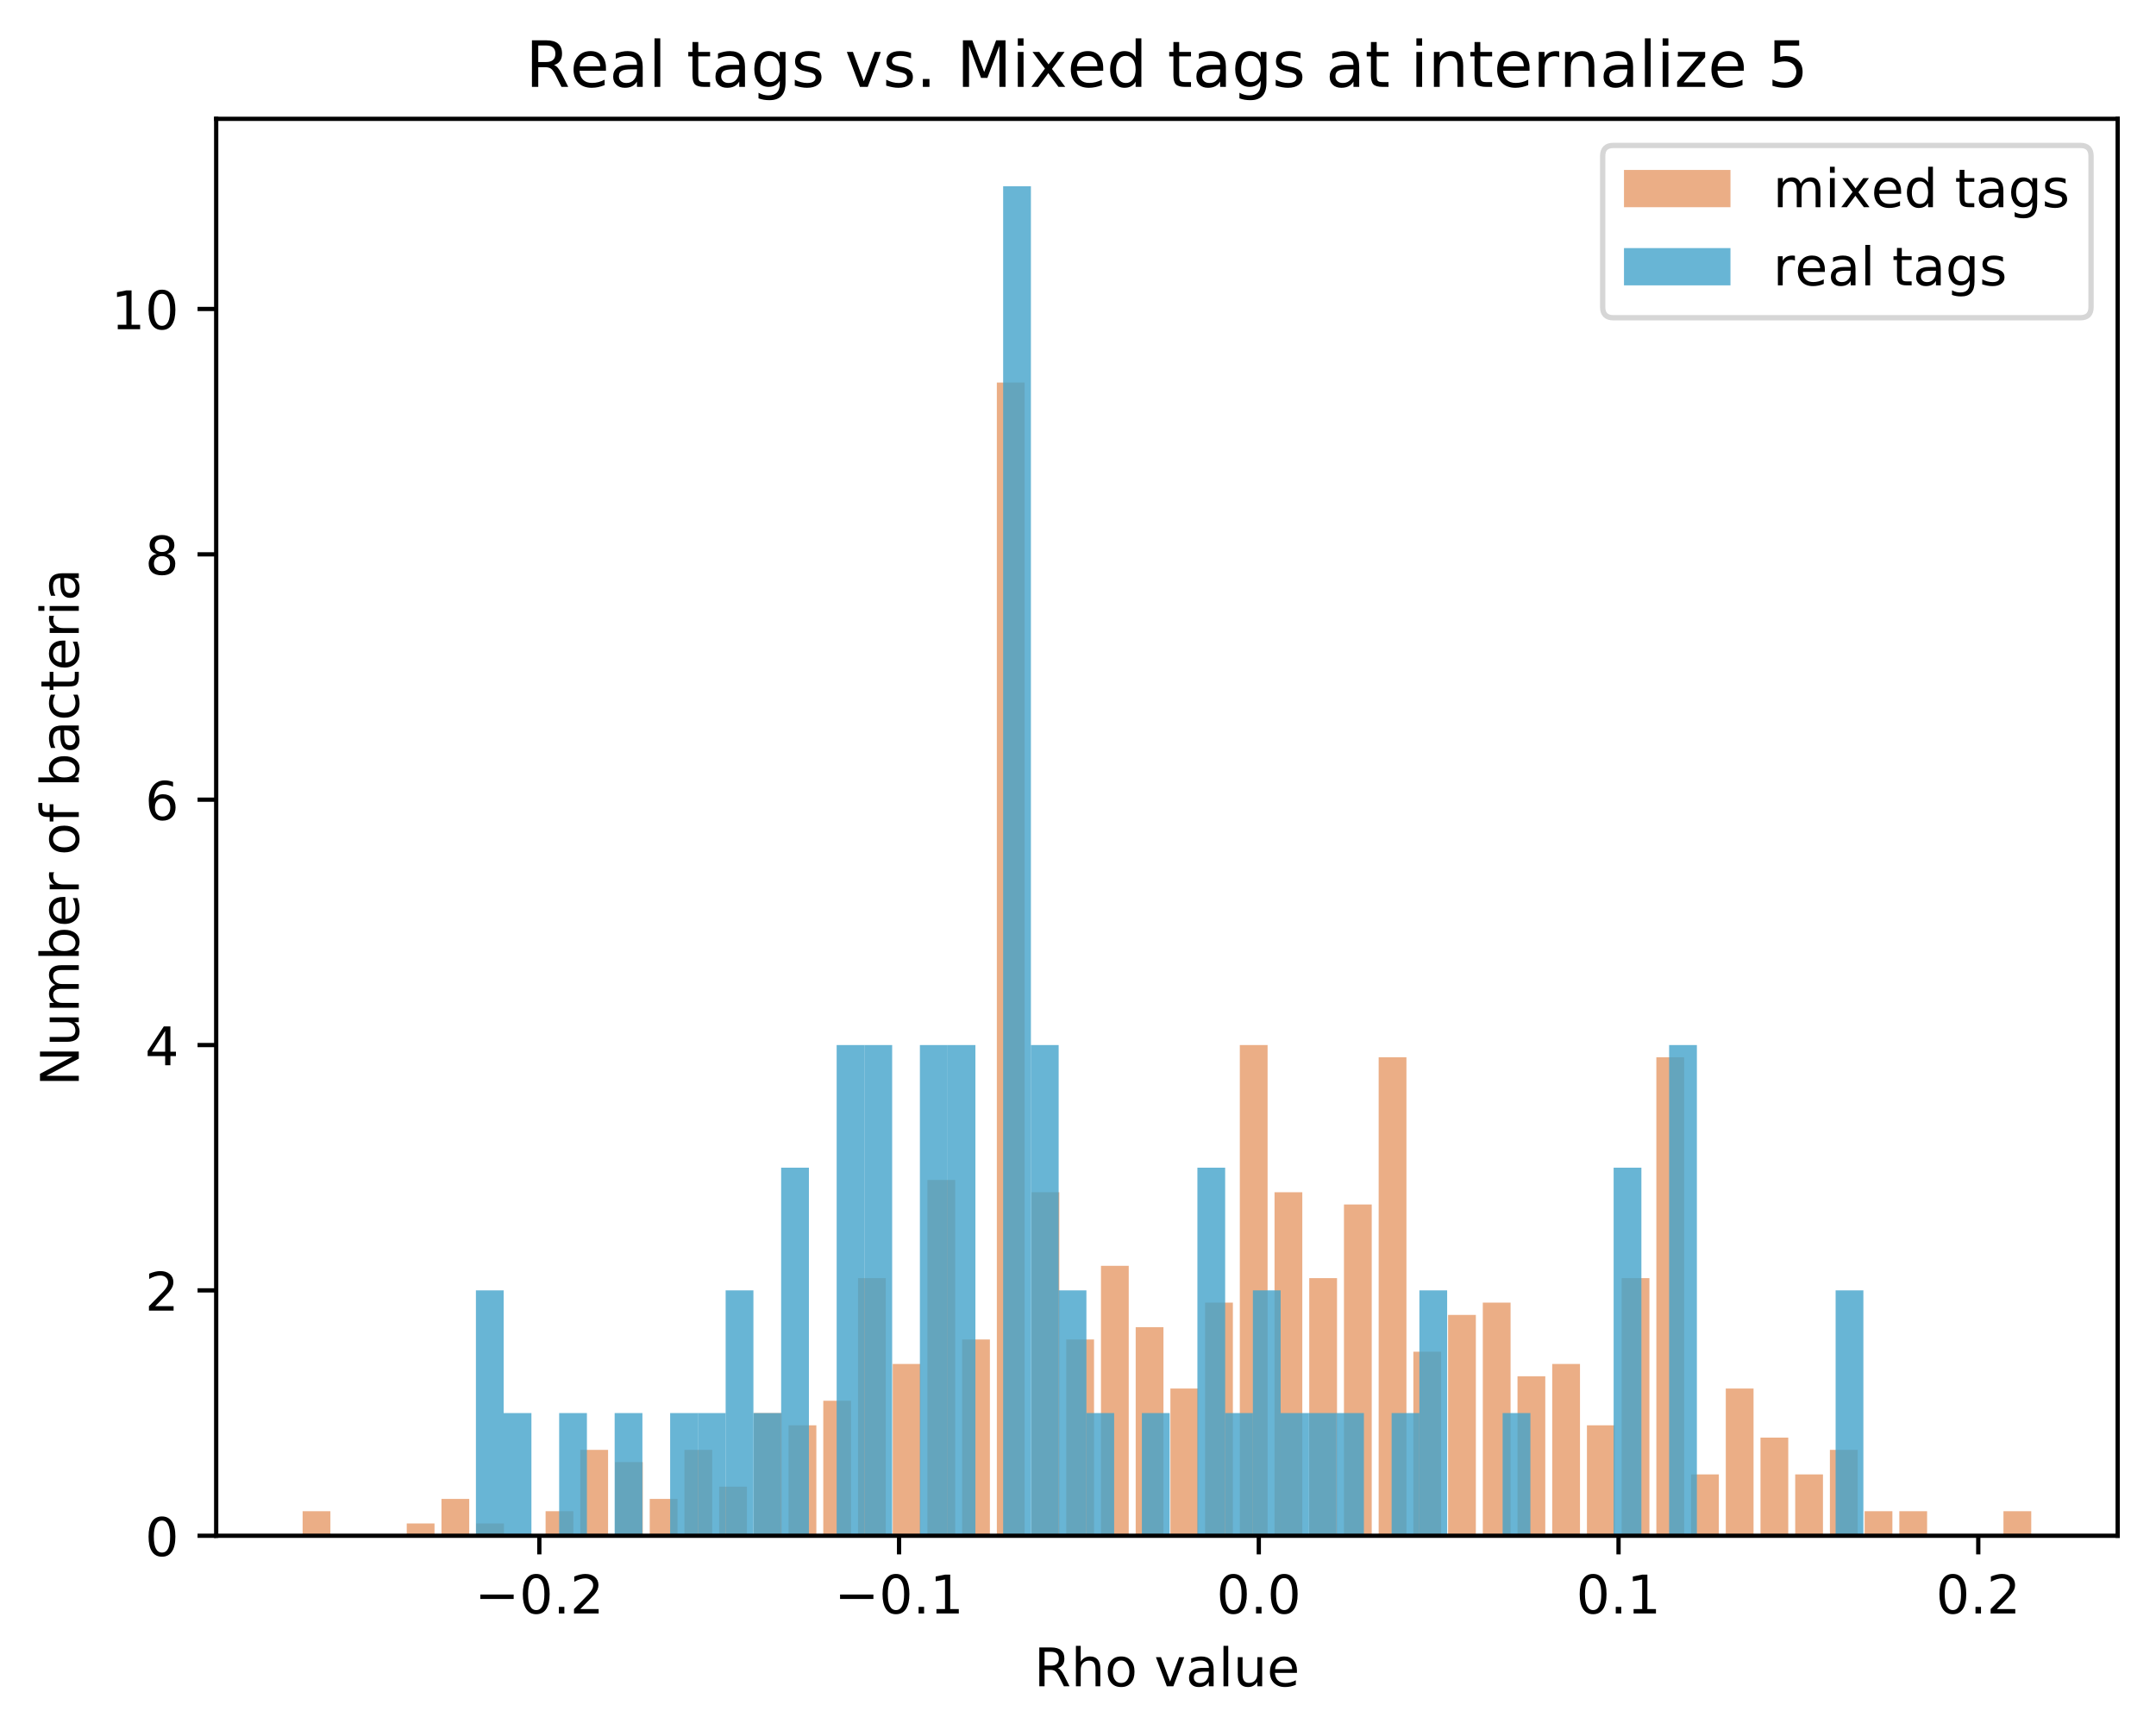 <?xml version="1.0" encoding="utf-8" standalone="no"?>
<!DOCTYPE svg PUBLIC "-//W3C//DTD SVG 1.1//EN"
  "http://www.w3.org/Graphics/SVG/1.1/DTD/svg11.dtd">
<!-- Created with matplotlib (https://matplotlib.org/) -->
<svg height="325.986pt" version="1.1" viewBox="0 0 404.923 325.986" width="404.923pt" xmlns="http://www.w3.org/2000/svg" xmlns:xlink="http://www.w3.org/1999/xlink">
 <defs>
  <style type="text/css">
*{stroke-linecap:butt;stroke-linejoin:round;}
  </style>
 </defs>
 <g id="figure_1">
  <g id="patch_1">
   <path d="M 0 325.986 
L 404.923 325.986 
L 404.923 0 
L 0 0 
z
" style="fill:#ffffff;"/>
  </g>
  <g id="axes_1">
   <g id="patch_2">
    <path d="M 40.603 288.43 
L 397.723 288.43 
L 397.723 22.318 
L 40.603 22.318 
z
" style="fill:#ffffff;"/>
   </g>
   <g id="patch_3">
    <path clip-path="url(#pa0643d8d96)" d="M 56.836 288.43 
L 62.051 288.43 
L 62.051 283.822 
L 56.836 283.822 
z
" style="fill:#d95f0e;opacity:0.5;"/>
   </g>
   <g id="patch_4">
    <path clip-path="url(#pa0643d8d96)" d="M 63.355 288.43 
L 68.57 288.43 
L 68.57 288.43 
L 63.355 288.43 
z
" style="fill:#d95f0e;opacity:0.5;"/>
   </g>
   <g id="patch_5">
    <path clip-path="url(#pa0643d8d96)" d="M 69.874 288.43 
L 75.09 288.43 
L 75.09 288.43 
L 69.874 288.43 
z
" style="fill:#d95f0e;opacity:0.5;"/>
   </g>
   <g id="patch_6">
    <path clip-path="url(#pa0643d8d96)" d="M 76.393 288.43 
L 81.609 288.43 
L 81.609 286.126 
L 76.393 286.126 
z
" style="fill:#d95f0e;opacity:0.5;"/>
   </g>
   <g id="patch_7">
    <path clip-path="url(#pa0643d8d96)" d="M 82.913 288.43 
L 88.128 288.43 
L 88.128 281.518 
L 82.913 281.518 
z
" style="fill:#d95f0e;opacity:0.5;"/>
   </g>
   <g id="patch_8">
    <path clip-path="url(#pa0643d8d96)" d="M 89.432 288.43 
L 94.647 288.43 
L 94.647 286.126 
L 89.432 286.126 
z
" style="fill:#d95f0e;opacity:0.5;"/>
   </g>
   <g id="patch_9">
    <path clip-path="url(#pa0643d8d96)" d="M 95.951 288.43 
L 101.166 288.43 
L 101.166 288.43 
L 95.951 288.43 
z
" style="fill:#d95f0e;opacity:0.5;"/>
   </g>
   <g id="patch_10">
    <path clip-path="url(#pa0643d8d96)" d="M 102.47 288.43 
L 107.685 288.43 
L 107.685 283.822 
L 102.47 283.822 
z
" style="fill:#d95f0e;opacity:0.5;"/>
   </g>
   <g id="patch_11">
    <path clip-path="url(#pa0643d8d96)" d="M 108.989 288.43 
L 114.205 288.43 
L 114.205 272.302 
L 108.989 272.302 
z
" style="fill:#d95f0e;opacity:0.5;"/>
   </g>
   <g id="patch_12">
    <path clip-path="url(#pa0643d8d96)" d="M 115.508 288.43 
L 120.724 288.43 
L 120.724 274.606 
L 115.508 274.606 
z
" style="fill:#d95f0e;opacity:0.5;"/>
   </g>
   <g id="patch_13">
    <path clip-path="url(#pa0643d8d96)" d="M 122.028 288.43 
L 127.243 288.43 
L 127.243 281.518 
L 122.028 281.518 
z
" style="fill:#d95f0e;opacity:0.5;"/>
   </g>
   <g id="patch_14">
    <path clip-path="url(#pa0643d8d96)" d="M 128.547 288.43 
L 133.762 288.43 
L 133.762 272.302 
L 128.547 272.302 
z
" style="fill:#d95f0e;opacity:0.5;"/>
   </g>
   <g id="patch_15">
    <path clip-path="url(#pa0643d8d96)" d="M 135.066 288.43 
L 140.281 288.43 
L 140.281 279.214 
L 135.066 279.214 
z
" style="fill:#d95f0e;opacity:0.5;"/>
   </g>
   <g id="patch_16">
    <path clip-path="url(#pa0643d8d96)" d="M 141.585 288.43 
L 146.8 288.43 
L 146.8 265.39 
L 141.585 265.39 
z
" style="fill:#d95f0e;opacity:0.5;"/>
   </g>
   <g id="patch_17">
    <path clip-path="url(#pa0643d8d96)" d="M 148.104 288.43 
L 153.32 288.43 
L 153.32 267.694 
L 148.104 267.694 
z
" style="fill:#d95f0e;opacity:0.5;"/>
   </g>
   <g id="patch_18">
    <path clip-path="url(#pa0643d8d96)" d="M 154.623 288.43 
L 159.839 288.43 
L 159.839 263.086 
L 154.623 263.086 
z
" style="fill:#d95f0e;opacity:0.5;"/>
   </g>
   <g id="patch_19">
    <path clip-path="url(#pa0643d8d96)" d="M 161.143 288.43 
L 166.358 288.43 
L 166.358 240.046 
L 161.143 240.046 
z
" style="fill:#d95f0e;opacity:0.5;"/>
   </g>
   <g id="patch_20">
    <path clip-path="url(#pa0643d8d96)" d="M 167.662 288.43 
L 172.877 288.43 
L 172.877 256.174 
L 167.662 256.174 
z
" style="fill:#d95f0e;opacity:0.5;"/>
   </g>
   <g id="patch_21">
    <path clip-path="url(#pa0643d8d96)" d="M 174.181 288.43 
L 179.396 288.43 
L 179.396 221.614 
L 174.181 221.614 
z
" style="fill:#d95f0e;opacity:0.5;"/>
   </g>
   <g id="patch_22">
    <path clip-path="url(#pa0643d8d96)" d="M 180.7 288.43 
L 185.915 288.43 
L 185.915 251.566 
L 180.7 251.566 
z
" style="fill:#d95f0e;opacity:0.5;"/>
   </g>
   <g id="patch_23">
    <path clip-path="url(#pa0643d8d96)" d="M 187.219 288.43 
L 192.435 288.43 
L 192.435 71.854 
L 187.219 71.854 
z
" style="fill:#d95f0e;opacity:0.5;"/>
   </g>
   <g id="patch_24">
    <path clip-path="url(#pa0643d8d96)" d="M 193.738 288.43 
L 198.954 288.43 
L 198.954 223.918 
L 193.738 223.918 
z
" style="fill:#d95f0e;opacity:0.5;"/>
   </g>
   <g id="patch_25">
    <path clip-path="url(#pa0643d8d96)" d="M 200.258 288.43 
L 205.473 288.43 
L 205.473 251.566 
L 200.258 251.566 
z
" style="fill:#d95f0e;opacity:0.5;"/>
   </g>
   <g id="patch_26">
    <path clip-path="url(#pa0643d8d96)" d="M 206.777 288.43 
L 211.992 288.43 
L 211.992 237.742 
L 206.777 237.742 
z
" style="fill:#d95f0e;opacity:0.5;"/>
   </g>
   <g id="patch_27">
    <path clip-path="url(#pa0643d8d96)" d="M 213.296 288.43 
L 218.511 288.43 
L 218.511 249.262 
L 213.296 249.262 
z
" style="fill:#d95f0e;opacity:0.5;"/>
   </g>
   <g id="patch_28">
    <path clip-path="url(#pa0643d8d96)" d="M 219.815 288.43 
L 225.03 288.43 
L 225.03 260.782 
L 219.815 260.782 
z
" style="fill:#d95f0e;opacity:0.5;"/>
   </g>
   <g id="patch_29">
    <path clip-path="url(#pa0643d8d96)" d="M 226.334 288.43 
L 231.55 288.43 
L 231.55 244.654 
L 226.334 244.654 
z
" style="fill:#d95f0e;opacity:0.5;"/>
   </g>
   <g id="patch_30">
    <path clip-path="url(#pa0643d8d96)" d="M 232.853 288.43 
L 238.069 288.43 
L 238.069 196.27 
L 232.853 196.27 
z
" style="fill:#d95f0e;opacity:0.5;"/>
   </g>
   <g id="patch_31">
    <path clip-path="url(#pa0643d8d96)" d="M 239.373 288.43 
L 244.588 288.43 
L 244.588 223.918 
L 239.373 223.918 
z
" style="fill:#d95f0e;opacity:0.5;"/>
   </g>
   <g id="patch_32">
    <path clip-path="url(#pa0643d8d96)" d="M 245.892 288.43 
L 251.107 288.43 
L 251.107 240.046 
L 245.892 240.046 
z
" style="fill:#d95f0e;opacity:0.5;"/>
   </g>
   <g id="patch_33">
    <path clip-path="url(#pa0643d8d96)" d="M 252.411 288.43 
L 257.626 288.43 
L 257.626 226.222 
L 252.411 226.222 
z
" style="fill:#d95f0e;opacity:0.5;"/>
   </g>
   <g id="patch_34">
    <path clip-path="url(#pa0643d8d96)" d="M 258.93 288.43 
L 264.145 288.43 
L 264.145 198.574 
L 258.93 198.574 
z
" style="fill:#d95f0e;opacity:0.5;"/>
   </g>
   <g id="patch_35">
    <path clip-path="url(#pa0643d8d96)" d="M 265.449 288.43 
L 270.665 288.43 
L 270.665 253.87 
L 265.449 253.87 
z
" style="fill:#d95f0e;opacity:0.5;"/>
   </g>
   <g id="patch_36">
    <path clip-path="url(#pa0643d8d96)" d="M 271.968 288.43 
L 277.184 288.43 
L 277.184 246.958 
L 271.968 246.958 
z
" style="fill:#d95f0e;opacity:0.5;"/>
   </g>
   <g id="patch_37">
    <path clip-path="url(#pa0643d8d96)" d="M 278.488 288.43 
L 283.703 288.43 
L 283.703 244.654 
L 278.488 244.654 
z
" style="fill:#d95f0e;opacity:0.5;"/>
   </g>
   <g id="patch_38">
    <path clip-path="url(#pa0643d8d96)" d="M 285.007 288.43 
L 290.222 288.43 
L 290.222 258.478 
L 285.007 258.478 
z
" style="fill:#d95f0e;opacity:0.5;"/>
   </g>
   <g id="patch_39">
    <path clip-path="url(#pa0643d8d96)" d="M 291.526 288.43 
L 296.741 288.43 
L 296.741 256.174 
L 291.526 256.174 
z
" style="fill:#d95f0e;opacity:0.5;"/>
   </g>
   <g id="patch_40">
    <path clip-path="url(#pa0643d8d96)" d="M 298.045 288.43 
L 303.26 288.43 
L 303.26 267.694 
L 298.045 267.694 
z
" style="fill:#d95f0e;opacity:0.5;"/>
   </g>
   <g id="patch_41">
    <path clip-path="url(#pa0643d8d96)" d="M 304.564 288.43 
L 309.78 288.43 
L 309.78 240.046 
L 304.564 240.046 
z
" style="fill:#d95f0e;opacity:0.5;"/>
   </g>
   <g id="patch_42">
    <path clip-path="url(#pa0643d8d96)" d="M 311.083 288.43 
L 316.299 288.43 
L 316.299 198.574 
L 311.083 198.574 
z
" style="fill:#d95f0e;opacity:0.5;"/>
   </g>
   <g id="patch_43">
    <path clip-path="url(#pa0643d8d96)" d="M 317.603 288.43 
L 322.818 288.43 
L 322.818 276.91 
L 317.603 276.91 
z
" style="fill:#d95f0e;opacity:0.5;"/>
   </g>
   <g id="patch_44">
    <path clip-path="url(#pa0643d8d96)" d="M 324.122 288.43 
L 329.337 288.43 
L 329.337 260.782 
L 324.122 260.782 
z
" style="fill:#d95f0e;opacity:0.5;"/>
   </g>
   <g id="patch_45">
    <path clip-path="url(#pa0643d8d96)" d="M 330.641 288.43 
L 335.856 288.43 
L 335.856 269.998 
L 330.641 269.998 
z
" style="fill:#d95f0e;opacity:0.5;"/>
   </g>
   <g id="patch_46">
    <path clip-path="url(#pa0643d8d96)" d="M 337.16 288.43 
L 342.375 288.43 
L 342.375 276.91 
L 337.16 276.91 
z
" style="fill:#d95f0e;opacity:0.5;"/>
   </g>
   <g id="patch_47">
    <path clip-path="url(#pa0643d8d96)" d="M 343.679 288.43 
L 348.895 288.43 
L 348.895 272.302 
L 343.679 272.302 
z
" style="fill:#d95f0e;opacity:0.5;"/>
   </g>
   <g id="patch_48">
    <path clip-path="url(#pa0643d8d96)" d="M 350.198 288.43 
L 355.414 288.43 
L 355.414 283.822 
L 350.198 283.822 
z
" style="fill:#d95f0e;opacity:0.5;"/>
   </g>
   <g id="patch_49">
    <path clip-path="url(#pa0643d8d96)" d="M 356.718 288.43 
L 361.933 288.43 
L 361.933 283.822 
L 356.718 283.822 
z
" style="fill:#d95f0e;opacity:0.5;"/>
   </g>
   <g id="patch_50">
    <path clip-path="url(#pa0643d8d96)" d="M 363.237 288.43 
L 368.452 288.43 
L 368.452 288.43 
L 363.237 288.43 
z
" style="fill:#d95f0e;opacity:0.5;"/>
   </g>
   <g id="patch_51">
    <path clip-path="url(#pa0643d8d96)" d="M 369.756 288.43 
L 374.971 288.43 
L 374.971 288.43 
L 369.756 288.43 
z
" style="fill:#d95f0e;opacity:0.5;"/>
   </g>
   <g id="patch_52">
    <path clip-path="url(#pa0643d8d96)" d="M 376.275 288.43 
L 381.49 288.43 
L 381.49 283.822 
L 376.275 283.822 
z
" style="fill:#d95f0e;opacity:0.5;"/>
   </g>
   <g id="patch_53">
    <path clip-path="url(#pa0643d8d96)" d="M 89.381 288.43 
L 94.596 288.43 
L 94.596 242.35 
L 89.381 242.35 
z
" style="fill:#43a2ca;opacity:0.8;"/>
   </g>
   <g id="patch_54">
    <path clip-path="url(#pa0643d8d96)" d="M 94.592 288.43 
L 99.808 288.43 
L 99.808 265.39 
L 94.592 265.39 
z
" style="fill:#43a2ca;opacity:0.8;"/>
   </g>
   <g id="patch_55">
    <path clip-path="url(#pa0643d8d96)" d="M 99.804 288.43 
L 105.019 288.43 
L 105.019 288.43 
L 99.804 288.43 
z
" style="fill:#43a2ca;opacity:0.8;"/>
   </g>
   <g id="patch_56">
    <path clip-path="url(#pa0643d8d96)" d="M 105.016 288.43 
L 110.231 288.43 
L 110.231 265.39 
L 105.016 265.39 
z
" style="fill:#43a2ca;opacity:0.8;"/>
   </g>
   <g id="patch_57">
    <path clip-path="url(#pa0643d8d96)" d="M 110.227 288.43 
L 115.443 288.43 
L 115.443 288.43 
L 110.227 288.43 
z
" style="fill:#43a2ca;opacity:0.8;"/>
   </g>
   <g id="patch_58">
    <path clip-path="url(#pa0643d8d96)" d="M 115.439 288.43 
L 120.654 288.43 
L 120.654 265.39 
L 115.439 265.39 
z
" style="fill:#43a2ca;opacity:0.8;"/>
   </g>
   <g id="patch_59">
    <path clip-path="url(#pa0643d8d96)" d="M 120.651 288.43 
L 125.866 288.43 
L 125.866 288.43 
L 120.651 288.43 
z
" style="fill:#43a2ca;opacity:0.8;"/>
   </g>
   <g id="patch_60">
    <path clip-path="url(#pa0643d8d96)" d="M 125.862 288.43 
L 131.078 288.43 
L 131.078 265.39 
L 125.862 265.39 
z
" style="fill:#43a2ca;opacity:0.8;"/>
   </g>
   <g id="patch_61">
    <path clip-path="url(#pa0643d8d96)" d="M 131.074 288.43 
L 136.289 288.43 
L 136.289 265.39 
L 131.074 265.39 
z
" style="fill:#43a2ca;opacity:0.8;"/>
   </g>
   <g id="patch_62">
    <path clip-path="url(#pa0643d8d96)" d="M 136.286 288.43 
L 141.501 288.43 
L 141.501 242.35 
L 136.286 242.35 
z
" style="fill:#43a2ca;opacity:0.8;"/>
   </g>
   <g id="patch_63">
    <path clip-path="url(#pa0643d8d96)" d="M 141.497 288.43 
L 146.713 288.43 
L 146.713 265.39 
L 141.497 265.39 
z
" style="fill:#43a2ca;opacity:0.8;"/>
   </g>
   <g id="patch_64">
    <path clip-path="url(#pa0643d8d96)" d="M 146.709 288.43 
L 151.924 288.43 
L 151.924 219.31 
L 146.709 219.31 
z
" style="fill:#43a2ca;opacity:0.8;"/>
   </g>
   <g id="patch_65">
    <path clip-path="url(#pa0643d8d96)" d="M 151.921 288.43 
L 157.136 288.43 
L 157.136 288.43 
L 151.921 288.43 
z
" style="fill:#43a2ca;opacity:0.8;"/>
   </g>
   <g id="patch_66">
    <path clip-path="url(#pa0643d8d96)" d="M 157.132 288.43 
L 162.347 288.43 
L 162.347 196.27 
L 157.132 196.27 
z
" style="fill:#43a2ca;opacity:0.8;"/>
   </g>
   <g id="patch_67">
    <path clip-path="url(#pa0643d8d96)" d="M 162.344 288.43 
L 167.559 288.43 
L 167.559 196.27 
L 162.344 196.27 
z
" style="fill:#43a2ca;opacity:0.8;"/>
   </g>
   <g id="patch_68">
    <path clip-path="url(#pa0643d8d96)" d="M 167.555 288.43 
L 172.771 288.43 
L 172.771 288.43 
L 167.555 288.43 
z
" style="fill:#43a2ca;opacity:0.8;"/>
   </g>
   <g id="patch_69">
    <path clip-path="url(#pa0643d8d96)" d="M 172.767 288.43 
L 177.982 288.43 
L 177.982 196.27 
L 172.767 196.27 
z
" style="fill:#43a2ca;opacity:0.8;"/>
   </g>
   <g id="patch_70">
    <path clip-path="url(#pa0643d8d96)" d="M 177.979 288.43 
L 183.194 288.43 
L 183.194 196.27 
L 177.979 196.27 
z
" style="fill:#43a2ca;opacity:0.8;"/>
   </g>
   <g id="patch_71">
    <path clip-path="url(#pa0643d8d96)" d="M 183.19 288.43 
L 188.406 288.43 
L 188.406 288.43 
L 183.19 288.43 
z
" style="fill:#43a2ca;opacity:0.8;"/>
   </g>
   <g id="patch_72">
    <path clip-path="url(#pa0643d8d96)" d="M 188.402 288.43 
L 193.617 288.43 
L 193.617 34.99 
L 188.402 34.99 
z
" style="fill:#43a2ca;opacity:0.8;"/>
   </g>
   <g id="patch_73">
    <path clip-path="url(#pa0643d8d96)" d="M 193.614 288.43 
L 198.829 288.43 
L 198.829 196.27 
L 193.614 196.27 
z
" style="fill:#43a2ca;opacity:0.8;"/>
   </g>
   <g id="patch_74">
    <path clip-path="url(#pa0643d8d96)" d="M 198.825 288.43 
L 204.041 288.43 
L 204.041 242.35 
L 198.825 242.35 
z
" style="fill:#43a2ca;opacity:0.8;"/>
   </g>
   <g id="patch_75">
    <path clip-path="url(#pa0643d8d96)" d="M 204.037 288.43 
L 209.252 288.43 
L 209.252 265.39 
L 204.037 265.39 
z
" style="fill:#43a2ca;opacity:0.8;"/>
   </g>
   <g id="patch_76">
    <path clip-path="url(#pa0643d8d96)" d="M 209.249 288.43 
L 214.464 288.43 
L 214.464 288.43 
L 209.249 288.43 
z
" style="fill:#43a2ca;opacity:0.8;"/>
   </g>
   <g id="patch_77">
    <path clip-path="url(#pa0643d8d96)" d="M 214.46 288.43 
L 219.676 288.43 
L 219.676 265.39 
L 214.46 265.39 
z
" style="fill:#43a2ca;opacity:0.8;"/>
   </g>
   <g id="patch_78">
    <path clip-path="url(#pa0643d8d96)" d="M 219.672 288.43 
L 224.887 288.43 
L 224.887 288.43 
L 219.672 288.43 
z
" style="fill:#43a2ca;opacity:0.8;"/>
   </g>
   <g id="patch_79">
    <path clip-path="url(#pa0643d8d96)" d="M 224.884 288.43 
L 230.099 288.43 
L 230.099 219.31 
L 224.884 219.31 
z
" style="fill:#43a2ca;opacity:0.8;"/>
   </g>
   <g id="patch_80">
    <path clip-path="url(#pa0643d8d96)" d="M 230.095 288.43 
L 235.311 288.43 
L 235.311 265.39 
L 230.095 265.39 
z
" style="fill:#43a2ca;opacity:0.8;"/>
   </g>
   <g id="patch_81">
    <path clip-path="url(#pa0643d8d96)" d="M 235.307 288.43 
L 240.522 288.43 
L 240.522 242.35 
L 235.307 242.35 
z
" style="fill:#43a2ca;opacity:0.8;"/>
   </g>
   <g id="patch_82">
    <path clip-path="url(#pa0643d8d96)" d="M 240.518 288.43 
L 245.734 288.43 
L 245.734 265.39 
L 240.518 265.39 
z
" style="fill:#43a2ca;opacity:0.8;"/>
   </g>
   <g id="patch_83">
    <path clip-path="url(#pa0643d8d96)" d="M 245.73 288.43 
L 250.945 288.43 
L 250.945 265.39 
L 245.73 265.39 
z
" style="fill:#43a2ca;opacity:0.8;"/>
   </g>
   <g id="patch_84">
    <path clip-path="url(#pa0643d8d96)" d="M 250.942 288.43 
L 256.157 288.43 
L 256.157 265.39 
L 250.942 265.39 
z
" style="fill:#43a2ca;opacity:0.8;"/>
   </g>
   <g id="patch_85">
    <path clip-path="url(#pa0643d8d96)" d="M 256.153 288.43 
L 261.369 288.43 
L 261.369 288.43 
L 256.153 288.43 
z
" style="fill:#43a2ca;opacity:0.8;"/>
   </g>
   <g id="patch_86">
    <path clip-path="url(#pa0643d8d96)" d="M 261.365 288.43 
L 266.58 288.43 
L 266.58 265.39 
L 261.365 265.39 
z
" style="fill:#43a2ca;opacity:0.8;"/>
   </g>
   <g id="patch_87">
    <path clip-path="url(#pa0643d8d96)" d="M 266.577 288.43 
L 271.792 288.43 
L 271.792 242.35 
L 266.577 242.35 
z
" style="fill:#43a2ca;opacity:0.8;"/>
   </g>
   <g id="patch_88">
    <path clip-path="url(#pa0643d8d96)" d="M 271.788 288.43 
L 277.004 288.43 
L 277.004 288.43 
L 271.788 288.43 
z
" style="fill:#43a2ca;opacity:0.8;"/>
   </g>
   <g id="patch_89">
    <path clip-path="url(#pa0643d8d96)" d="M 277 288.43 
L 282.215 288.43 
L 282.215 288.43 
L 277 288.43 
z
" style="fill:#43a2ca;opacity:0.8;"/>
   </g>
   <g id="patch_90">
    <path clip-path="url(#pa0643d8d96)" d="M 282.212 288.43 
L 287.427 288.43 
L 287.427 265.39 
L 282.212 265.39 
z
" style="fill:#43a2ca;opacity:0.8;"/>
   </g>
   <g id="patch_91">
    <path clip-path="url(#pa0643d8d96)" d="M 287.423 288.43 
L 292.639 288.43 
L 292.639 288.43 
L 287.423 288.43 
z
" style="fill:#43a2ca;opacity:0.8;"/>
   </g>
   <g id="patch_92">
    <path clip-path="url(#pa0643d8d96)" d="M 292.635 288.43 
L 297.85 288.43 
L 297.85 288.43 
L 292.635 288.43 
z
" style="fill:#43a2ca;opacity:0.8;"/>
   </g>
   <g id="patch_93">
    <path clip-path="url(#pa0643d8d96)" d="M 297.847 288.43 
L 303.062 288.43 
L 303.062 288.43 
L 297.847 288.43 
z
" style="fill:#43a2ca;opacity:0.8;"/>
   </g>
   <g id="patch_94">
    <path clip-path="url(#pa0643d8d96)" d="M 303.058 288.43 
L 308.274 288.43 
L 308.274 219.31 
L 303.058 219.31 
z
" style="fill:#43a2ca;opacity:0.8;"/>
   </g>
   <g id="patch_95">
    <path clip-path="url(#pa0643d8d96)" d="M 308.27 288.43 
L 313.485 288.43 
L 313.485 288.43 
L 308.27 288.43 
z
" style="fill:#43a2ca;opacity:0.8;"/>
   </g>
   <g id="patch_96">
    <path clip-path="url(#pa0643d8d96)" d="M 313.481 288.43 
L 318.697 288.43 
L 318.697 196.27 
L 313.481 196.27 
z
" style="fill:#43a2ca;opacity:0.8;"/>
   </g>
   <g id="patch_97">
    <path clip-path="url(#pa0643d8d96)" d="M 318.693 288.43 
L 323.908 288.43 
L 323.908 288.43 
L 318.693 288.43 
z
" style="fill:#43a2ca;opacity:0.8;"/>
   </g>
   <g id="patch_98">
    <path clip-path="url(#pa0643d8d96)" d="M 323.905 288.43 
L 329.12 288.43 
L 329.12 288.43 
L 323.905 288.43 
z
" style="fill:#43a2ca;opacity:0.8;"/>
   </g>
   <g id="patch_99">
    <path clip-path="url(#pa0643d8d96)" d="M 329.116 288.43 
L 334.332 288.43 
L 334.332 288.43 
L 329.116 288.43 
z
" style="fill:#43a2ca;opacity:0.8;"/>
   </g>
   <g id="patch_100">
    <path clip-path="url(#pa0643d8d96)" d="M 334.328 288.43 
L 339.543 288.43 
L 339.543 288.43 
L 334.328 288.43 
z
" style="fill:#43a2ca;opacity:0.8;"/>
   </g>
   <g id="patch_101">
    <path clip-path="url(#pa0643d8d96)" d="M 339.54 288.43 
L 344.755 288.43 
L 344.755 288.43 
L 339.54 288.43 
z
" style="fill:#43a2ca;opacity:0.8;"/>
   </g>
   <g id="patch_102">
    <path clip-path="url(#pa0643d8d96)" d="M 344.751 288.43 
L 349.967 288.43 
L 349.967 242.35 
L 344.751 242.35 
z
" style="fill:#43a2ca;opacity:0.8;"/>
   </g>
   <g id="matplotlib.axis_1">
    <g id="xtick_1">
     <g id="line2d_1">
      <defs>
       <path d="M 0 0 
L 0 3.5 
" id="mb2cb9946d7" style="stroke:#000000;stroke-width:0.8;"/>
      </defs>
      <g>
       <use style="stroke:#000000;stroke-width:0.8;" x="101.293" xlink:href="#mb2cb9946d7" y="288.43"/>
      </g>
     </g>
     <g id="text_1">
      <!-- −0.2 -->
      <defs>
       <path d="M 10.594 35.5 
L 73.188 35.5 
L 73.188 27.203 
L 10.594 27.203 
z
" id="DejaVuSans-8722"/>
       <path d="M 31.781 66.406 
Q 24.172 66.406 20.328 58.906 
Q 16.5 51.422 16.5 36.375 
Q 16.5 21.391 20.328 13.891 
Q 24.172 6.391 31.781 6.391 
Q 39.453 6.391 43.281 13.891 
Q 47.125 21.391 47.125 36.375 
Q 47.125 51.422 43.281 58.906 
Q 39.453 66.406 31.781 66.406 
z
M 31.781 74.219 
Q 44.047 74.219 50.516 64.516 
Q 56.984 54.828 56.984 36.375 
Q 56.984 17.969 50.516 8.266 
Q 44.047 -1.422 31.781 -1.422 
Q 19.531 -1.422 13.062 8.266 
Q 6.594 17.969 6.594 36.375 
Q 6.594 54.828 13.062 64.516 
Q 19.531 74.219 31.781 74.219 
z
" id="DejaVuSans-48"/>
       <path d="M 10.688 12.406 
L 21 12.406 
L 21 0 
L 10.688 0 
z
" id="DejaVuSans-46"/>
       <path d="M 19.188 8.297 
L 53.609 8.297 
L 53.609 0 
L 7.328 0 
L 7.328 8.297 
Q 12.938 14.109 22.625 23.891 
Q 32.328 33.688 34.812 36.531 
Q 39.547 41.844 41.422 45.531 
Q 43.312 49.219 43.312 52.781 
Q 43.312 58.594 39.234 62.25 
Q 35.156 65.922 28.609 65.922 
Q 23.969 65.922 18.812 64.312 
Q 13.672 62.703 7.812 59.422 
L 7.812 69.391 
Q 13.766 71.781 18.938 73 
Q 24.125 74.219 28.422 74.219 
Q 39.75 74.219 46.484 68.547 
Q 53.219 62.891 53.219 53.422 
Q 53.219 48.922 51.531 44.891 
Q 49.859 40.875 45.406 35.406 
Q 44.188 33.984 37.641 27.219 
Q 31.109 20.453 19.188 8.297 
z
" id="DejaVuSans-50"/>
      </defs>
      <g transform="translate(89.152 303.029)scale(0.1 -0.1)">
       <use xlink:href="#DejaVuSans-8722"/>
       <use x="83.789" xlink:href="#DejaVuSans-48"/>
       <use x="147.412" xlink:href="#DejaVuSans-46"/>
       <use x="179.199" xlink:href="#DejaVuSans-50"/>
      </g>
     </g>
    </g>
    <g id="xtick_2">
     <g id="line2d_2">
      <g>
       <use style="stroke:#000000;stroke-width:0.8;" x="168.856" xlink:href="#mb2cb9946d7" y="288.43"/>
      </g>
     </g>
     <g id="text_2">
      <!-- −0.1 -->
      <defs>
       <path d="M 12.406 8.297 
L 28.516 8.297 
L 28.516 63.922 
L 10.984 60.406 
L 10.984 69.391 
L 28.422 72.906 
L 38.281 72.906 
L 38.281 8.297 
L 54.391 8.297 
L 54.391 0 
L 12.406 0 
z
" id="DejaVuSans-49"/>
      </defs>
      <g transform="translate(156.714 303.029)scale(0.1 -0.1)">
       <use xlink:href="#DejaVuSans-8722"/>
       <use x="83.789" xlink:href="#DejaVuSans-48"/>
       <use x="147.412" xlink:href="#DejaVuSans-46"/>
       <use x="179.199" xlink:href="#DejaVuSans-49"/>
      </g>
     </g>
    </g>
    <g id="xtick_3">
     <g id="line2d_3">
      <g>
       <use style="stroke:#000000;stroke-width:0.8;" x="236.418" xlink:href="#mb2cb9946d7" y="288.43"/>
      </g>
     </g>
     <g id="text_3">
      <!-- 0.0 -->
      <g transform="translate(228.467 303.029)scale(0.1 -0.1)">
       <use xlink:href="#DejaVuSans-48"/>
       <use x="63.623" xlink:href="#DejaVuSans-46"/>
       <use x="95.41" xlink:href="#DejaVuSans-48"/>
      </g>
     </g>
    </g>
    <g id="xtick_4">
     <g id="line2d_4">
      <g>
       <use style="stroke:#000000;stroke-width:0.8;" x="303.981" xlink:href="#mb2cb9946d7" y="288.43"/>
      </g>
     </g>
     <g id="text_4">
      <!-- 0.1 -->
      <g transform="translate(296.029 303.029)scale(0.1 -0.1)">
       <use xlink:href="#DejaVuSans-48"/>
       <use x="63.623" xlink:href="#DejaVuSans-46"/>
       <use x="95.41" xlink:href="#DejaVuSans-49"/>
      </g>
     </g>
    </g>
    <g id="xtick_5">
     <g id="line2d_5">
      <g>
       <use style="stroke:#000000;stroke-width:0.8;" x="371.543" xlink:href="#mb2cb9946d7" y="288.43"/>
      </g>
     </g>
     <g id="text_5">
      <!-- 0.2 -->
      <g transform="translate(363.591 303.029)scale(0.1 -0.1)">
       <use xlink:href="#DejaVuSans-48"/>
       <use x="63.623" xlink:href="#DejaVuSans-46"/>
       <use x="95.41" xlink:href="#DejaVuSans-50"/>
      </g>
     </g>
    </g>
    <g id="text_6">
     <!-- Rho value -->
     <defs>
      <path d="M 44.391 34.188 
Q 47.562 33.109 50.562 29.594 
Q 53.562 26.078 56.594 19.922 
L 66.609 0 
L 56 0 
L 46.688 18.703 
Q 43.062 26.031 39.672 28.422 
Q 36.281 30.812 30.422 30.812 
L 19.672 30.812 
L 19.672 0 
L 9.812 0 
L 9.812 72.906 
L 32.078 72.906 
Q 44.578 72.906 50.734 67.672 
Q 56.891 62.453 56.891 51.906 
Q 56.891 45.016 53.688 40.469 
Q 50.484 35.938 44.391 34.188 
z
M 19.672 64.797 
L 19.672 38.922 
L 32.078 38.922 
Q 39.203 38.922 42.844 42.219 
Q 46.484 45.516 46.484 51.906 
Q 46.484 58.297 42.844 61.547 
Q 39.203 64.797 32.078 64.797 
z
" id="DejaVuSans-82"/>
      <path d="M 54.891 33.016 
L 54.891 0 
L 45.906 0 
L 45.906 32.719 
Q 45.906 40.484 42.875 44.328 
Q 39.844 48.188 33.797 48.188 
Q 26.516 48.188 22.312 43.547 
Q 18.109 38.922 18.109 30.906 
L 18.109 0 
L 9.078 0 
L 9.078 75.984 
L 18.109 75.984 
L 18.109 46.188 
Q 21.344 51.125 25.703 53.562 
Q 30.078 56 35.797 56 
Q 45.219 56 50.047 50.172 
Q 54.891 44.344 54.891 33.016 
z
" id="DejaVuSans-104"/>
      <path d="M 30.609 48.391 
Q 23.391 48.391 19.188 42.75 
Q 14.984 37.109 14.984 27.297 
Q 14.984 17.484 19.156 11.844 
Q 23.344 6.203 30.609 6.203 
Q 37.797 6.203 41.984 11.859 
Q 46.188 17.531 46.188 27.297 
Q 46.188 37.016 41.984 42.703 
Q 37.797 48.391 30.609 48.391 
z
M 30.609 56 
Q 42.328 56 49.016 48.375 
Q 55.719 40.766 55.719 27.297 
Q 55.719 13.875 49.016 6.219 
Q 42.328 -1.422 30.609 -1.422 
Q 18.844 -1.422 12.172 6.219 
Q 5.516 13.875 5.516 27.297 
Q 5.516 40.766 12.172 48.375 
Q 18.844 56 30.609 56 
z
" id="DejaVuSans-111"/>
      <path id="DejaVuSans-32"/>
      <path d="M 2.984 54.688 
L 12.5 54.688 
L 29.594 8.797 
L 46.688 54.688 
L 56.203 54.688 
L 35.688 0 
L 23.484 0 
z
" id="DejaVuSans-118"/>
      <path d="M 34.281 27.484 
Q 23.391 27.484 19.188 25 
Q 14.984 22.516 14.984 16.5 
Q 14.984 11.719 18.141 8.906 
Q 21.297 6.109 26.703 6.109 
Q 34.188 6.109 38.703 11.406 
Q 43.219 16.703 43.219 25.484 
L 43.219 27.484 
z
M 52.203 31.203 
L 52.203 0 
L 43.219 0 
L 43.219 8.297 
Q 40.141 3.328 35.547 0.953 
Q 30.953 -1.422 24.312 -1.422 
Q 15.922 -1.422 10.953 3.297 
Q 6 8.016 6 15.922 
Q 6 25.141 12.172 29.828 
Q 18.359 34.516 30.609 34.516 
L 43.219 34.516 
L 43.219 35.406 
Q 43.219 41.609 39.141 45 
Q 35.062 48.391 27.688 48.391 
Q 23 48.391 18.547 47.266 
Q 14.109 46.141 10.016 43.891 
L 10.016 52.203 
Q 14.938 54.109 19.578 55.047 
Q 24.219 56 28.609 56 
Q 40.484 56 46.344 49.844 
Q 52.203 43.703 52.203 31.203 
z
" id="DejaVuSans-97"/>
      <path d="M 9.422 75.984 
L 18.406 75.984 
L 18.406 0 
L 9.422 0 
z
" id="DejaVuSans-108"/>
      <path d="M 8.5 21.578 
L 8.5 54.688 
L 17.484 54.688 
L 17.484 21.922 
Q 17.484 14.156 20.5 10.266 
Q 23.531 6.391 29.594 6.391 
Q 36.859 6.391 41.078 11.031 
Q 45.312 15.672 45.312 23.688 
L 45.312 54.688 
L 54.297 54.688 
L 54.297 0 
L 45.312 0 
L 45.312 8.406 
Q 42.047 3.422 37.719 1 
Q 33.406 -1.422 27.688 -1.422 
Q 18.266 -1.422 13.375 4.438 
Q 8.5 10.297 8.5 21.578 
z
M 31.109 56 
z
" id="DejaVuSans-117"/>
      <path d="M 56.203 29.594 
L 56.203 25.203 
L 14.891 25.203 
Q 15.484 15.922 20.484 11.062 
Q 25.484 6.203 34.422 6.203 
Q 39.594 6.203 44.453 7.469 
Q 49.312 8.734 54.109 11.281 
L 54.109 2.781 
Q 49.266 0.734 44.188 -0.344 
Q 39.109 -1.422 33.891 -1.422 
Q 20.797 -1.422 13.156 6.188 
Q 5.516 13.812 5.516 26.812 
Q 5.516 40.234 12.766 48.109 
Q 20.016 56 32.328 56 
Q 43.359 56 49.781 48.891 
Q 56.203 41.797 56.203 29.594 
z
M 47.219 32.234 
Q 47.125 39.594 43.094 43.984 
Q 39.062 48.391 32.422 48.391 
Q 24.906 48.391 20.391 44.141 
Q 15.875 39.891 15.188 32.172 
z
" id="DejaVuSans-101"/>
     </defs>
     <g transform="translate(194.214 316.707)scale(0.1 -0.1)">
      <use xlink:href="#DejaVuSans-82"/>
      <use x="69.482" xlink:href="#DejaVuSans-104"/>
      <use x="132.861" xlink:href="#DejaVuSans-111"/>
      <use x="194.043" xlink:href="#DejaVuSans-32"/>
      <use x="225.83" xlink:href="#DejaVuSans-118"/>
      <use x="285.01" xlink:href="#DejaVuSans-97"/>
      <use x="346.289" xlink:href="#DejaVuSans-108"/>
      <use x="374.072" xlink:href="#DejaVuSans-117"/>
      <use x="437.451" xlink:href="#DejaVuSans-101"/>
     </g>
    </g>
   </g>
   <g id="matplotlib.axis_2">
    <g id="ytick_1">
     <g id="line2d_6">
      <defs>
       <path d="M 0 0 
L -3.5 0 
" id="m37ce1a8cc9" style="stroke:#000000;stroke-width:0.8;"/>
      </defs>
      <g>
       <use style="stroke:#000000;stroke-width:0.8;" x="40.603" xlink:href="#m37ce1a8cc9" y="288.43"/>
      </g>
     </g>
     <g id="text_7">
      <!-- 0 -->
      <g transform="translate(27.241 292.229)scale(0.1 -0.1)">
       <use xlink:href="#DejaVuSans-48"/>
      </g>
     </g>
    </g>
    <g id="ytick_2">
     <g id="line2d_7">
      <g>
       <use style="stroke:#000000;stroke-width:0.8;" x="40.603" xlink:href="#m37ce1a8cc9" y="242.35"/>
      </g>
     </g>
     <g id="text_8">
      <!-- 2 -->
      <g transform="translate(27.241 246.149)scale(0.1 -0.1)">
       <use xlink:href="#DejaVuSans-50"/>
      </g>
     </g>
    </g>
    <g id="ytick_3">
     <g id="line2d_8">
      <g>
       <use style="stroke:#000000;stroke-width:0.8;" x="40.603" xlink:href="#m37ce1a8cc9" y="196.27"/>
      </g>
     </g>
     <g id="text_9">
      <!-- 4 -->
      <defs>
       <path d="M 37.797 64.312 
L 12.891 25.391 
L 37.797 25.391 
z
M 35.203 72.906 
L 47.609 72.906 
L 47.609 25.391 
L 58.016 25.391 
L 58.016 17.188 
L 47.609 17.188 
L 47.609 0 
L 37.797 0 
L 37.797 17.188 
L 4.891 17.188 
L 4.891 26.703 
z
" id="DejaVuSans-52"/>
      </defs>
      <g transform="translate(27.241 200.069)scale(0.1 -0.1)">
       <use xlink:href="#DejaVuSans-52"/>
      </g>
     </g>
    </g>
    <g id="ytick_4">
     <g id="line2d_9">
      <g>
       <use style="stroke:#000000;stroke-width:0.8;" x="40.603" xlink:href="#m37ce1a8cc9" y="150.19"/>
      </g>
     </g>
     <g id="text_10">
      <!-- 6 -->
      <defs>
       <path d="M 33.016 40.375 
Q 26.375 40.375 22.484 35.828 
Q 18.609 31.297 18.609 23.391 
Q 18.609 15.531 22.484 10.953 
Q 26.375 6.391 33.016 6.391 
Q 39.656 6.391 43.531 10.953 
Q 47.406 15.531 47.406 23.391 
Q 47.406 31.297 43.531 35.828 
Q 39.656 40.375 33.016 40.375 
z
M 52.594 71.297 
L 52.594 62.312 
Q 48.875 64.062 45.094 64.984 
Q 41.312 65.922 37.594 65.922 
Q 27.828 65.922 22.672 59.328 
Q 17.531 52.734 16.797 39.406 
Q 19.672 43.656 24.016 45.922 
Q 28.375 48.188 33.594 48.188 
Q 44.578 48.188 50.953 41.516 
Q 57.328 34.859 57.328 23.391 
Q 57.328 12.156 50.688 5.359 
Q 44.047 -1.422 33.016 -1.422 
Q 20.359 -1.422 13.672 8.266 
Q 6.984 17.969 6.984 36.375 
Q 6.984 53.656 15.188 63.938 
Q 23.391 74.219 37.203 74.219 
Q 40.922 74.219 44.703 73.484 
Q 48.484 72.75 52.594 71.297 
z
" id="DejaVuSans-54"/>
      </defs>
      <g transform="translate(27.241 153.989)scale(0.1 -0.1)">
       <use xlink:href="#DejaVuSans-54"/>
      </g>
     </g>
    </g>
    <g id="ytick_5">
     <g id="line2d_10">
      <g>
       <use style="stroke:#000000;stroke-width:0.8;" x="40.603" xlink:href="#m37ce1a8cc9" y="104.11"/>
      </g>
     </g>
     <g id="text_11">
      <!-- 8 -->
      <defs>
       <path d="M 31.781 34.625 
Q 24.75 34.625 20.719 30.859 
Q 16.703 27.094 16.703 20.516 
Q 16.703 13.922 20.719 10.156 
Q 24.75 6.391 31.781 6.391 
Q 38.812 6.391 42.859 10.172 
Q 46.922 13.969 46.922 20.516 
Q 46.922 27.094 42.891 30.859 
Q 38.875 34.625 31.781 34.625 
z
M 21.922 38.812 
Q 15.578 40.375 12.031 44.719 
Q 8.5 49.078 8.5 55.328 
Q 8.5 64.062 14.719 69.141 
Q 20.953 74.219 31.781 74.219 
Q 42.672 74.219 48.875 69.141 
Q 55.078 64.062 55.078 55.328 
Q 55.078 49.078 51.531 44.719 
Q 48 40.375 41.703 38.812 
Q 48.828 37.156 52.797 32.312 
Q 56.781 27.484 56.781 20.516 
Q 56.781 9.906 50.312 4.234 
Q 43.844 -1.422 31.781 -1.422 
Q 19.734 -1.422 13.25 4.234 
Q 6.781 9.906 6.781 20.516 
Q 6.781 27.484 10.781 32.312 
Q 14.797 37.156 21.922 38.812 
z
M 18.312 54.391 
Q 18.312 48.734 21.844 45.562 
Q 25.391 42.391 31.781 42.391 
Q 38.141 42.391 41.719 45.562 
Q 45.312 48.734 45.312 54.391 
Q 45.312 60.062 41.719 63.234 
Q 38.141 66.406 31.781 66.406 
Q 25.391 66.406 21.844 63.234 
Q 18.312 60.062 18.312 54.391 
z
" id="DejaVuSans-56"/>
      </defs>
      <g transform="translate(27.241 107.909)scale(0.1 -0.1)">
       <use xlink:href="#DejaVuSans-56"/>
      </g>
     </g>
    </g>
    <g id="ytick_6">
     <g id="line2d_11">
      <g>
       <use style="stroke:#000000;stroke-width:0.8;" x="40.603" xlink:href="#m37ce1a8cc9" y="58.03"/>
      </g>
     </g>
     <g id="text_12">
      <!-- 10 -->
      <g transform="translate(20.878 61.829)scale(0.1 -0.1)">
       <use xlink:href="#DejaVuSans-49"/>
       <use x="63.623" xlink:href="#DejaVuSans-48"/>
      </g>
     </g>
    </g>
    <g id="text_13">
     <!-- Number of bacteria -->
     <defs>
      <path d="M 9.812 72.906 
L 23.094 72.906 
L 55.422 11.922 
L 55.422 72.906 
L 64.984 72.906 
L 64.984 0 
L 51.703 0 
L 19.391 60.984 
L 19.391 0 
L 9.812 0 
z
" id="DejaVuSans-78"/>
      <path d="M 52 44.188 
Q 55.375 50.25 60.062 53.125 
Q 64.75 56 71.094 56 
Q 79.641 56 84.281 50.016 
Q 88.922 44.047 88.922 33.016 
L 88.922 0 
L 79.891 0 
L 79.891 32.719 
Q 79.891 40.578 77.094 44.375 
Q 74.312 48.188 68.609 48.188 
Q 61.625 48.188 57.562 43.547 
Q 53.516 38.922 53.516 30.906 
L 53.516 0 
L 44.484 0 
L 44.484 32.719 
Q 44.484 40.625 41.703 44.406 
Q 38.922 48.188 33.109 48.188 
Q 26.219 48.188 22.156 43.531 
Q 18.109 38.875 18.109 30.906 
L 18.109 0 
L 9.078 0 
L 9.078 54.688 
L 18.109 54.688 
L 18.109 46.188 
Q 21.188 51.219 25.484 53.609 
Q 29.781 56 35.688 56 
Q 41.656 56 45.828 52.969 
Q 50 49.953 52 44.188 
z
" id="DejaVuSans-109"/>
      <path d="M 48.688 27.297 
Q 48.688 37.203 44.609 42.844 
Q 40.531 48.484 33.406 48.484 
Q 26.266 48.484 22.188 42.844 
Q 18.109 37.203 18.109 27.297 
Q 18.109 17.391 22.188 11.75 
Q 26.266 6.109 33.406 6.109 
Q 40.531 6.109 44.609 11.75 
Q 48.688 17.391 48.688 27.297 
z
M 18.109 46.391 
Q 20.953 51.266 25.266 53.625 
Q 29.594 56 35.594 56 
Q 45.562 56 51.781 48.094 
Q 58.016 40.188 58.016 27.297 
Q 58.016 14.406 51.781 6.484 
Q 45.562 -1.422 35.594 -1.422 
Q 29.594 -1.422 25.266 0.953 
Q 20.953 3.328 18.109 8.203 
L 18.109 0 
L 9.078 0 
L 9.078 75.984 
L 18.109 75.984 
z
" id="DejaVuSans-98"/>
      <path d="M 41.109 46.297 
Q 39.594 47.172 37.812 47.578 
Q 36.031 48 33.891 48 
Q 26.266 48 22.188 43.047 
Q 18.109 38.094 18.109 28.812 
L 18.109 0 
L 9.078 0 
L 9.078 54.688 
L 18.109 54.688 
L 18.109 46.188 
Q 20.953 51.172 25.484 53.578 
Q 30.031 56 36.531 56 
Q 37.453 56 38.578 55.875 
Q 39.703 55.766 41.062 55.516 
z
" id="DejaVuSans-114"/>
      <path d="M 37.109 75.984 
L 37.109 68.5 
L 28.516 68.5 
Q 23.688 68.5 21.797 66.547 
Q 19.922 64.594 19.922 59.516 
L 19.922 54.688 
L 34.719 54.688 
L 34.719 47.703 
L 19.922 47.703 
L 19.922 0 
L 10.891 0 
L 10.891 47.703 
L 2.297 47.703 
L 2.297 54.688 
L 10.891 54.688 
L 10.891 58.5 
Q 10.891 67.625 15.141 71.797 
Q 19.391 75.984 28.609 75.984 
z
" id="DejaVuSans-102"/>
      <path d="M 48.781 52.594 
L 48.781 44.188 
Q 44.969 46.297 41.141 47.344 
Q 37.312 48.391 33.406 48.391 
Q 24.656 48.391 19.812 42.844 
Q 14.984 37.312 14.984 27.297 
Q 14.984 17.281 19.812 11.734 
Q 24.656 6.203 33.406 6.203 
Q 37.312 6.203 41.141 7.25 
Q 44.969 8.297 48.781 10.406 
L 48.781 2.094 
Q 45.016 0.344 40.984 -0.531 
Q 36.969 -1.422 32.422 -1.422 
Q 20.062 -1.422 12.781 6.344 
Q 5.516 14.109 5.516 27.297 
Q 5.516 40.672 12.859 48.328 
Q 20.219 56 33.016 56 
Q 37.156 56 41.109 55.141 
Q 45.062 54.297 48.781 52.594 
z
" id="DejaVuSans-99"/>
      <path d="M 18.312 70.219 
L 18.312 54.688 
L 36.812 54.688 
L 36.812 47.703 
L 18.312 47.703 
L 18.312 18.016 
Q 18.312 11.328 20.141 9.422 
Q 21.969 7.516 27.594 7.516 
L 36.812 7.516 
L 36.812 0 
L 27.594 0 
Q 17.188 0 13.234 3.875 
Q 9.281 7.766 9.281 18.016 
L 9.281 47.703 
L 2.688 47.703 
L 2.688 54.688 
L 9.281 54.688 
L 9.281 70.219 
z
" id="DejaVuSans-116"/>
      <path d="M 9.422 54.688 
L 18.406 54.688 
L 18.406 0 
L 9.422 0 
z
M 9.422 75.984 
L 18.406 75.984 
L 18.406 64.594 
L 9.422 64.594 
z
" id="DejaVuSans-105"/>
     </defs>
     <g transform="translate(14.798 203.991)rotate(-90)scale(0.1 -0.1)">
      <use xlink:href="#DejaVuSans-78"/>
      <use x="74.805" xlink:href="#DejaVuSans-117"/>
      <use x="138.184" xlink:href="#DejaVuSans-109"/>
      <use x="235.596" xlink:href="#DejaVuSans-98"/>
      <use x="299.072" xlink:href="#DejaVuSans-101"/>
      <use x="360.596" xlink:href="#DejaVuSans-114"/>
      <use x="401.709" xlink:href="#DejaVuSans-32"/>
      <use x="433.496" xlink:href="#DejaVuSans-111"/>
      <use x="494.678" xlink:href="#DejaVuSans-102"/>
      <use x="529.883" xlink:href="#DejaVuSans-32"/>
      <use x="561.67" xlink:href="#DejaVuSans-98"/>
      <use x="625.146" xlink:href="#DejaVuSans-97"/>
      <use x="686.426" xlink:href="#DejaVuSans-99"/>
      <use x="741.406" xlink:href="#DejaVuSans-116"/>
      <use x="780.615" xlink:href="#DejaVuSans-101"/>
      <use x="842.139" xlink:href="#DejaVuSans-114"/>
      <use x="883.252" xlink:href="#DejaVuSans-105"/>
      <use x="911.035" xlink:href="#DejaVuSans-97"/>
     </g>
    </g>
   </g>
   <g id="patch_103">
    <path d="M 40.603 288.43 
L 40.603 22.318 
" style="fill:none;stroke:#000000;stroke-linecap:square;stroke-linejoin:miter;stroke-width:0.8;"/>
   </g>
   <g id="patch_104">
    <path d="M 397.723 288.43 
L 397.723 22.318 
" style="fill:none;stroke:#000000;stroke-linecap:square;stroke-linejoin:miter;stroke-width:0.8;"/>
   </g>
   <g id="patch_105">
    <path d="M 40.603 288.43 
L 397.723 288.43 
" style="fill:none;stroke:#000000;stroke-linecap:square;stroke-linejoin:miter;stroke-width:0.8;"/>
   </g>
   <g id="patch_106">
    <path d="M 40.603 22.318 
L 397.723 22.318 
" style="fill:none;stroke:#000000;stroke-linecap:square;stroke-linejoin:miter;stroke-width:0.8;"/>
   </g>
   <g id="text_14">
    <!-- Real tags vs. Mixed tags at internalize 5 -->
    <defs>
     <path d="M 45.406 27.984 
Q 45.406 37.75 41.375 43.109 
Q 37.359 48.484 30.078 48.484 
Q 22.859 48.484 18.828 43.109 
Q 14.797 37.75 14.797 27.984 
Q 14.797 18.266 18.828 12.891 
Q 22.859 7.516 30.078 7.516 
Q 37.359 7.516 41.375 12.891 
Q 45.406 18.266 45.406 27.984 
z
M 54.391 6.781 
Q 54.391 -7.172 48.188 -13.984 
Q 42 -20.797 29.203 -20.797 
Q 24.469 -20.797 20.266 -20.094 
Q 16.062 -19.391 12.109 -17.922 
L 12.109 -9.188 
Q 16.062 -11.328 19.922 -12.344 
Q 23.781 -13.375 27.781 -13.375 
Q 36.625 -13.375 41.016 -8.766 
Q 45.406 -4.156 45.406 5.172 
L 45.406 9.625 
Q 42.625 4.781 38.281 2.391 
Q 33.938 0 27.875 0 
Q 17.828 0 11.672 7.656 
Q 5.516 15.328 5.516 27.984 
Q 5.516 40.672 11.672 48.328 
Q 17.828 56 27.875 56 
Q 33.938 56 38.281 53.609 
Q 42.625 51.219 45.406 46.391 
L 45.406 54.688 
L 54.391 54.688 
z
" id="DejaVuSans-103"/>
     <path d="M 44.281 53.078 
L 44.281 44.578 
Q 40.484 46.531 36.375 47.5 
Q 32.281 48.484 27.875 48.484 
Q 21.188 48.484 17.844 46.438 
Q 14.5 44.391 14.5 40.281 
Q 14.5 37.156 16.891 35.375 
Q 19.281 33.594 26.516 31.984 
L 29.594 31.297 
Q 39.156 29.25 43.188 25.516 
Q 47.219 21.781 47.219 15.094 
Q 47.219 7.469 41.188 3.016 
Q 35.156 -1.422 24.609 -1.422 
Q 20.219 -1.422 15.453 -0.562 
Q 10.688 0.297 5.422 2 
L 5.422 11.281 
Q 10.406 8.688 15.234 7.391 
Q 20.062 6.109 24.812 6.109 
Q 31.156 6.109 34.562 8.281 
Q 37.984 10.453 37.984 14.406 
Q 37.984 18.062 35.516 20.016 
Q 33.062 21.969 24.703 23.781 
L 21.578 24.516 
Q 13.234 26.266 9.516 29.906 
Q 5.812 33.547 5.812 39.891 
Q 5.812 47.609 11.281 51.797 
Q 16.75 56 26.812 56 
Q 31.781 56 36.172 55.266 
Q 40.578 54.547 44.281 53.078 
z
" id="DejaVuSans-115"/>
     <path d="M 9.812 72.906 
L 24.516 72.906 
L 43.109 23.297 
L 61.812 72.906 
L 76.516 72.906 
L 76.516 0 
L 66.891 0 
L 66.891 64.016 
L 48.094 14.016 
L 38.188 14.016 
L 19.391 64.016 
L 19.391 0 
L 9.812 0 
z
" id="DejaVuSans-77"/>
     <path d="M 54.891 54.688 
L 35.109 28.078 
L 55.906 0 
L 45.312 0 
L 29.391 21.484 
L 13.484 0 
L 2.875 0 
L 24.125 28.609 
L 4.688 54.688 
L 15.281 54.688 
L 29.781 35.203 
L 44.281 54.688 
z
" id="DejaVuSans-120"/>
     <path d="M 45.406 46.391 
L 45.406 75.984 
L 54.391 75.984 
L 54.391 0 
L 45.406 0 
L 45.406 8.203 
Q 42.578 3.328 38.25 0.953 
Q 33.938 -1.422 27.875 -1.422 
Q 17.969 -1.422 11.734 6.484 
Q 5.516 14.406 5.516 27.297 
Q 5.516 40.188 11.734 48.094 
Q 17.969 56 27.875 56 
Q 33.938 56 38.25 53.625 
Q 42.578 51.266 45.406 46.391 
z
M 14.797 27.297 
Q 14.797 17.391 18.875 11.75 
Q 22.953 6.109 30.078 6.109 
Q 37.203 6.109 41.297 11.75 
Q 45.406 17.391 45.406 27.297 
Q 45.406 37.203 41.297 42.844 
Q 37.203 48.484 30.078 48.484 
Q 22.953 48.484 18.875 42.844 
Q 14.797 37.203 14.797 27.297 
z
" id="DejaVuSans-100"/>
     <path d="M 54.891 33.016 
L 54.891 0 
L 45.906 0 
L 45.906 32.719 
Q 45.906 40.484 42.875 44.328 
Q 39.844 48.188 33.797 48.188 
Q 26.516 48.188 22.312 43.547 
Q 18.109 38.922 18.109 30.906 
L 18.109 0 
L 9.078 0 
L 9.078 54.688 
L 18.109 54.688 
L 18.109 46.188 
Q 21.344 51.125 25.703 53.562 
Q 30.078 56 35.797 56 
Q 45.219 56 50.047 50.172 
Q 54.891 44.344 54.891 33.016 
z
" id="DejaVuSans-110"/>
     <path d="M 5.516 54.688 
L 48.188 54.688 
L 48.188 46.484 
L 14.406 7.172 
L 48.188 7.172 
L 48.188 0 
L 4.297 0 
L 4.297 8.203 
L 38.094 47.516 
L 5.516 47.516 
z
" id="DejaVuSans-122"/>
     <path d="M 10.797 72.906 
L 49.516 72.906 
L 49.516 64.594 
L 19.828 64.594 
L 19.828 46.734 
Q 21.969 47.469 24.109 47.828 
Q 26.266 48.188 28.422 48.188 
Q 40.625 48.188 47.75 41.5 
Q 54.891 34.812 54.891 23.391 
Q 54.891 11.625 47.562 5.094 
Q 40.234 -1.422 26.906 -1.422 
Q 22.312 -1.422 17.547 -0.641 
Q 12.797 0.141 7.719 1.703 
L 7.719 11.625 
Q 12.109 9.234 16.797 8.062 
Q 21.484 6.891 26.703 6.891 
Q 35.156 6.891 40.078 11.328 
Q 45.016 15.766 45.016 23.391 
Q 45.016 31 40.078 35.438 
Q 35.156 39.891 26.703 39.891 
Q 22.75 39.891 18.812 39.016 
Q 14.891 38.141 10.797 36.281 
z
" id="DejaVuSans-53"/>
    </defs>
    <g transform="translate(98.73 16.318)scale(0.12 -0.12)">
     <use xlink:href="#DejaVuSans-82"/>
     <use x="69.42" xlink:href="#DejaVuSans-101"/>
     <use x="130.943" xlink:href="#DejaVuSans-97"/>
     <use x="192.223" xlink:href="#DejaVuSans-108"/>
     <use x="220.006" xlink:href="#DejaVuSans-32"/>
     <use x="251.793" xlink:href="#DejaVuSans-116"/>
     <use x="291.002" xlink:href="#DejaVuSans-97"/>
     <use x="352.281" xlink:href="#DejaVuSans-103"/>
     <use x="415.758" xlink:href="#DejaVuSans-115"/>
     <use x="467.857" xlink:href="#DejaVuSans-32"/>
     <use x="499.645" xlink:href="#DejaVuSans-118"/>
     <use x="558.824" xlink:href="#DejaVuSans-115"/>
     <use x="610.924" xlink:href="#DejaVuSans-46"/>
     <use x="642.711" xlink:href="#DejaVuSans-32"/>
     <use x="674.498" xlink:href="#DejaVuSans-77"/>
     <use x="760.777" xlink:href="#DejaVuSans-105"/>
     <use x="788.561" xlink:href="#DejaVuSans-120"/>
     <use x="847.693" xlink:href="#DejaVuSans-101"/>
     <use x="909.217" xlink:href="#DejaVuSans-100"/>
     <use x="972.693" xlink:href="#DejaVuSans-32"/>
     <use x="1004.48" xlink:href="#DejaVuSans-116"/>
     <use x="1043.689" xlink:href="#DejaVuSans-97"/>
     <use x="1104.969" xlink:href="#DejaVuSans-103"/>
     <use x="1168.445" xlink:href="#DejaVuSans-115"/>
     <use x="1220.545" xlink:href="#DejaVuSans-32"/>
     <use x="1252.332" xlink:href="#DejaVuSans-97"/>
     <use x="1313.611" xlink:href="#DejaVuSans-116"/>
     <use x="1352.82" xlink:href="#DejaVuSans-32"/>
     <use x="1384.607" xlink:href="#DejaVuSans-105"/>
     <use x="1412.391" xlink:href="#DejaVuSans-110"/>
     <use x="1475.77" xlink:href="#DejaVuSans-116"/>
     <use x="1514.979" xlink:href="#DejaVuSans-101"/>
     <use x="1576.502" xlink:href="#DejaVuSans-114"/>
     <use x="1617.6" xlink:href="#DejaVuSans-110"/>
     <use x="1680.979" xlink:href="#DejaVuSans-97"/>
     <use x="1742.258" xlink:href="#DejaVuSans-108"/>
     <use x="1770.041" xlink:href="#DejaVuSans-105"/>
     <use x="1797.824" xlink:href="#DejaVuSans-122"/>
     <use x="1850.314" xlink:href="#DejaVuSans-101"/>
     <use x="1911.838" xlink:href="#DejaVuSans-32"/>
     <use x="1943.625" xlink:href="#DejaVuSans-53"/>
    </g>
   </g>
   <g id="legend_1">
    <g id="patch_107">
     <path d="M 303.004 59.674 
L 390.723 59.674 
Q 392.723 59.674 392.723 57.674 
L 392.723 29.318 
Q 392.723 27.318 390.723 27.318 
L 303.004 27.318 
Q 301.004 27.318 301.004 29.318 
L 301.004 57.674 
Q 301.004 59.674 303.004 59.674 
z
" style="fill:#ffffff;opacity:0.8;stroke:#cccccc;stroke-linejoin:miter;"/>
    </g>
    <g id="patch_108">
     <path d="M 305.004 38.917 
L 325.004 38.917 
L 325.004 31.917 
L 305.004 31.917 
z
" style="fill:#d95f0e;opacity:0.5;"/>
    </g>
    <g id="text_15">
     <!-- mixed tags -->
     <g transform="translate(333.004 38.917)scale(0.1 -0.1)">
      <use xlink:href="#DejaVuSans-109"/>
      <use x="97.412" xlink:href="#DejaVuSans-105"/>
      <use x="125.195" xlink:href="#DejaVuSans-120"/>
      <use x="184.328" xlink:href="#DejaVuSans-101"/>
      <use x="245.852" xlink:href="#DejaVuSans-100"/>
      <use x="309.328" xlink:href="#DejaVuSans-32"/>
      <use x="341.115" xlink:href="#DejaVuSans-116"/>
      <use x="380.324" xlink:href="#DejaVuSans-97"/>
      <use x="441.604" xlink:href="#DejaVuSans-103"/>
      <use x="505.08" xlink:href="#DejaVuSans-115"/>
     </g>
    </g>
    <g id="patch_109">
     <path d="M 305.004 53.595 
L 325.004 53.595 
L 325.004 46.595 
L 305.004 46.595 
z
" style="fill:#43a2ca;opacity:0.8;"/>
    </g>
    <g id="text_16">
     <!-- real tags -->
     <g transform="translate(333.004 53.595)scale(0.1 -0.1)">
      <use xlink:href="#DejaVuSans-114"/>
      <use x="41.082" xlink:href="#DejaVuSans-101"/>
      <use x="102.605" xlink:href="#DejaVuSans-97"/>
      <use x="163.885" xlink:href="#DejaVuSans-108"/>
      <use x="191.668" xlink:href="#DejaVuSans-32"/>
      <use x="223.455" xlink:href="#DejaVuSans-116"/>
      <use x="262.664" xlink:href="#DejaVuSans-97"/>
      <use x="323.943" xlink:href="#DejaVuSans-103"/>
      <use x="387.42" xlink:href="#DejaVuSans-115"/>
     </g>
    </g>
   </g>
  </g>
 </g>
 <defs>
  <clipPath id="pa0643d8d96">
   <rect height="266.112" width="357.12" x="40.603" y="22.318"/>
  </clipPath>
 </defs>
</svg>
